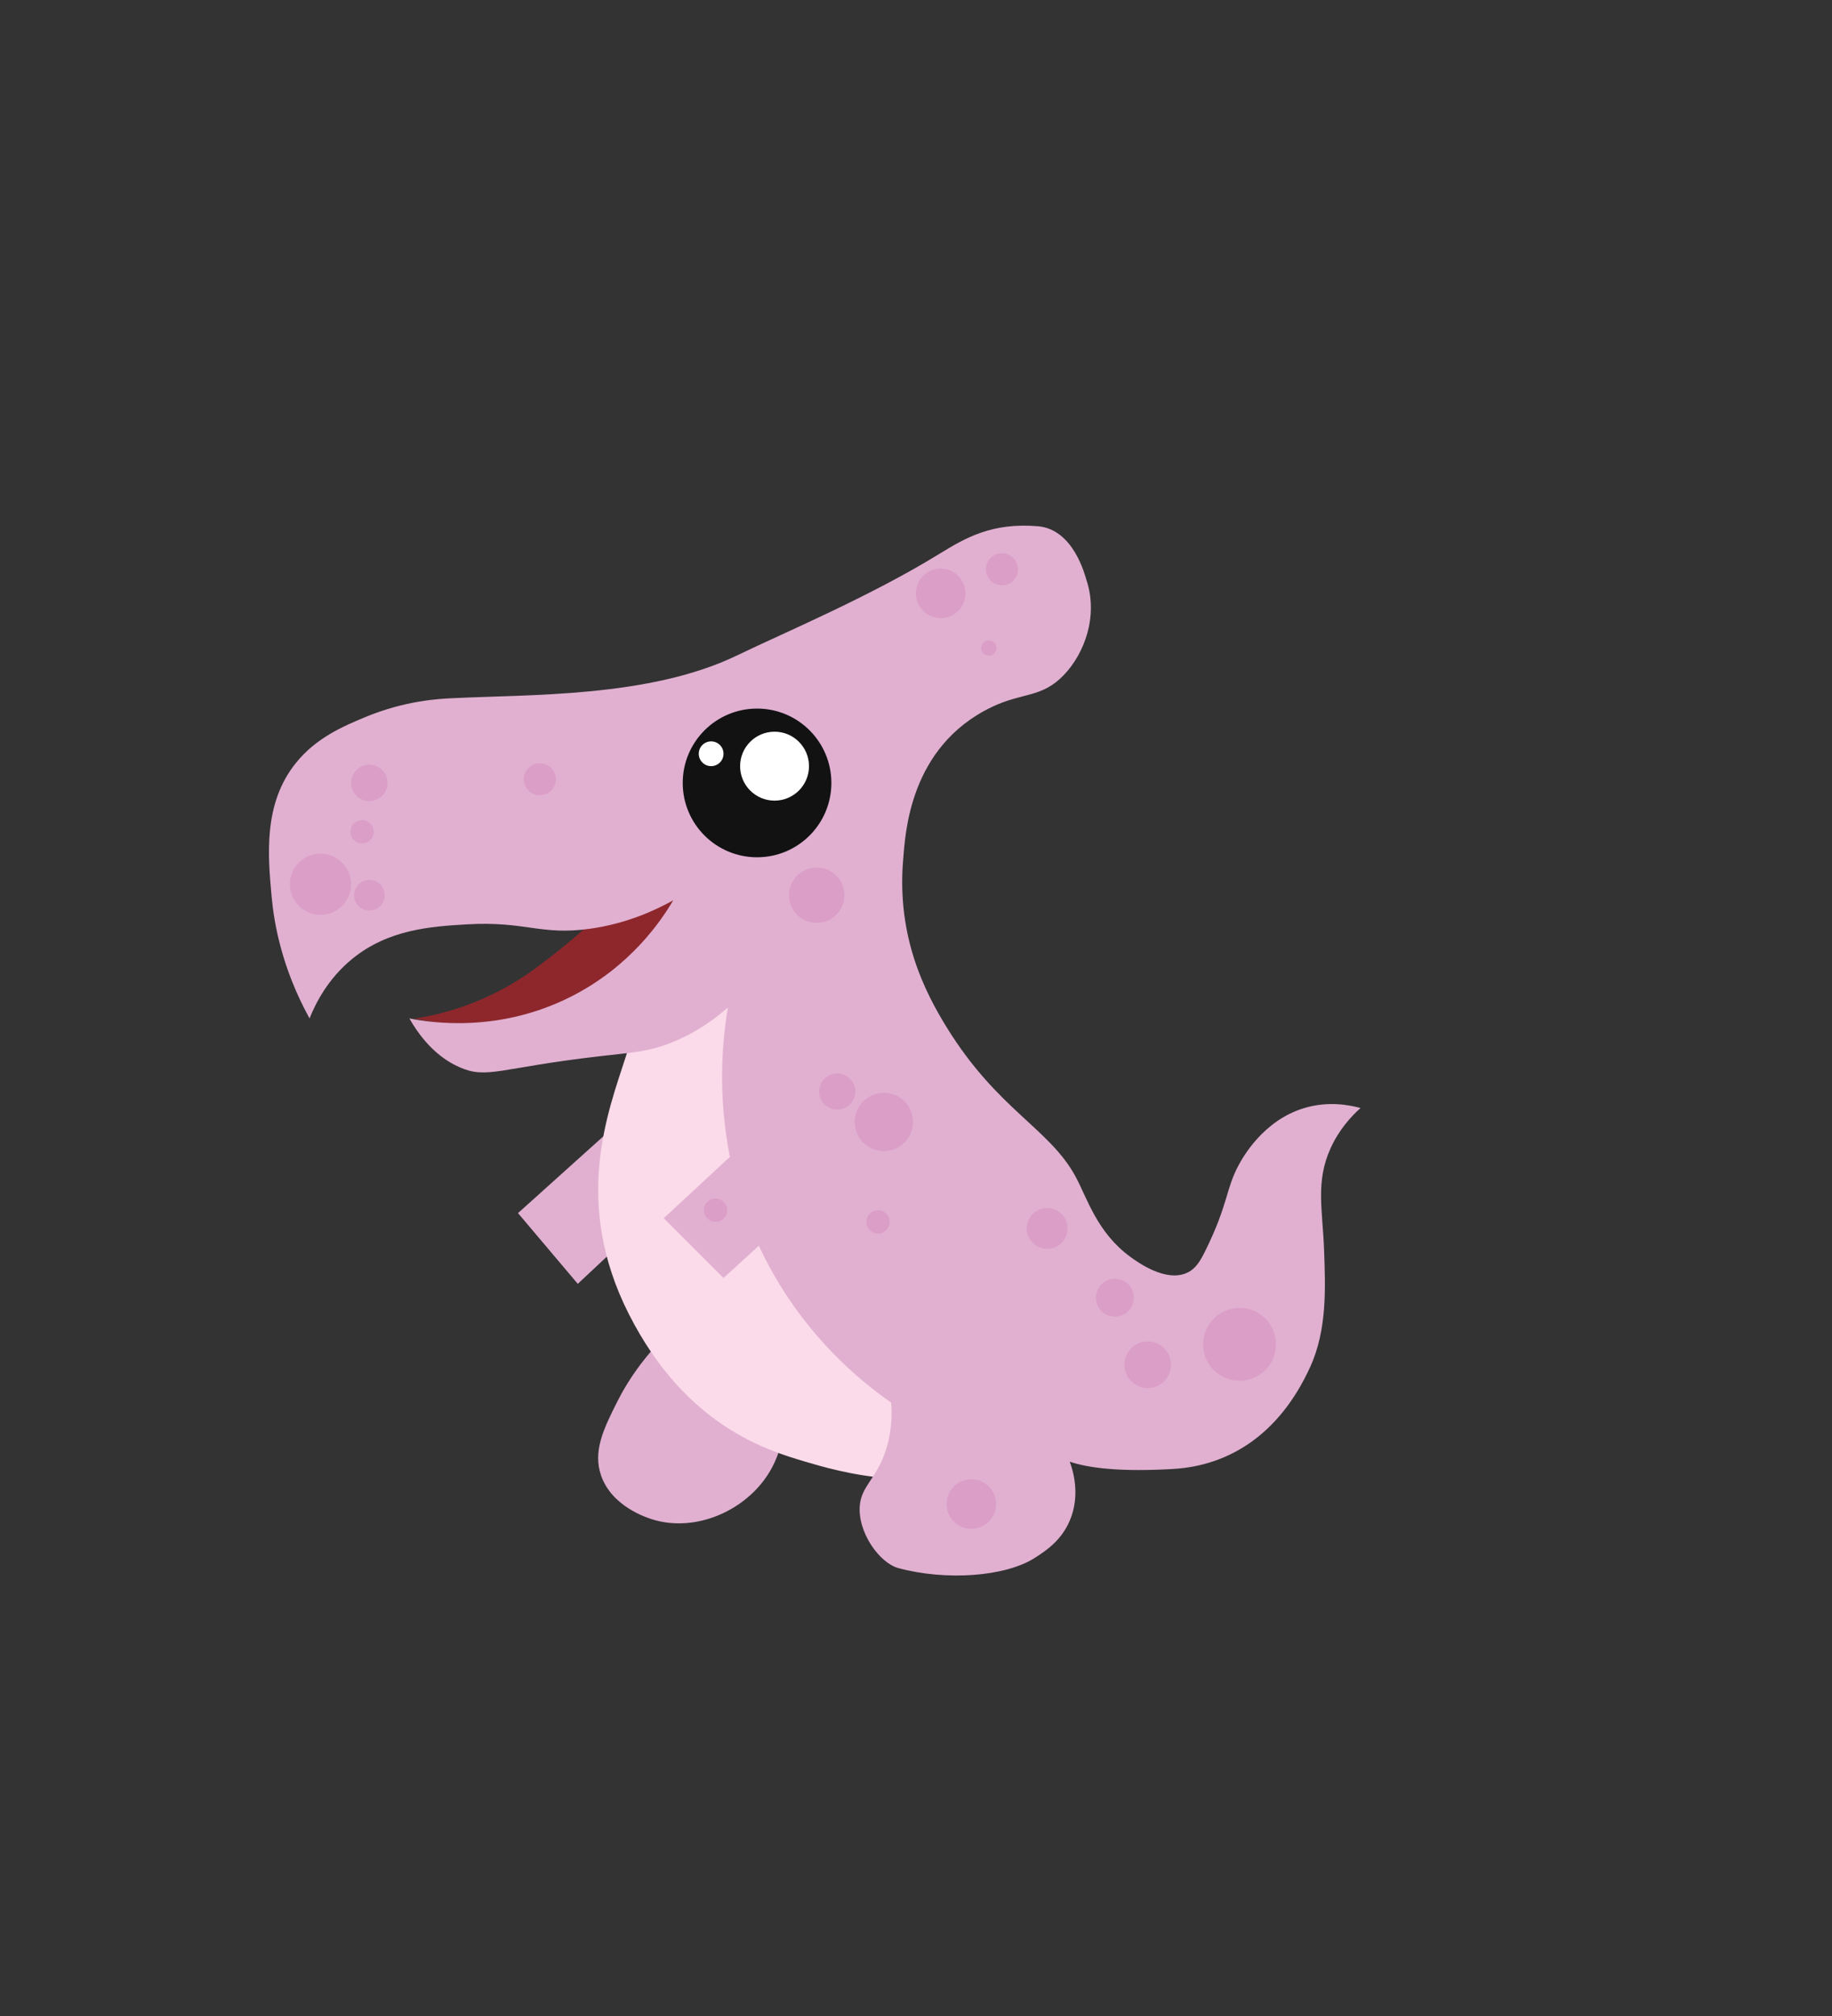 <?xml version="1.0" encoding="UTF-8"?>
<svg id="Layer_1" data-name="Layer 1" xmlns="http://www.w3.org/2000/svg" viewBox="0 0 561.01 617.13">
  <rect x="0" y="0" width="561.01" height="617.13" fill="#333333" stroke="none"/>
  <defs>
    <style>
      .cls-1 {
        fill: #fbdbe9;
      }

      .cls-2 {
        fill: #db9ec7;
      }

      .cls-3 {
        fill: #e1b0d1;
      }

      .cls-4 {
        fill: #c92129;
        opacity: .6;
      }

      .cls-5 {
        fill: #fff;
      }

      .cls-6 {
        fill: #121213;
      }
    </style>
  </defs>
  <path class="cls-3" d="M240.09,429.14c.35,3.19,1.15,14.32-6.25,24.1-7.73,10.22-21.94,15.68-34.15,11.83-1.59-.5-12.31-3.88-15.62-13.39-2.58-7.41.78-14.34,4.91-22.54,3.22-6.39,9.47-16.5,21.43-26.11,9.89,8.7,19.79,17.41,29.68,26.11Z"/>
  <path class="cls-3" d="M158.63,371.34l18.3,21.65c12.8-11.98,25.59-23.96,38.39-35.93-6.32-6.55-12.65-13.09-18.97-19.64l-37.72,33.92Z"/>
  <path class="cls-1" d="M215.29,284.84c-12.63,4.14-17.79,20.28-23.7,38.74-5.24,16.38-16.48,44.3,1.02,78.75s42.71,41.74,54.03,45.11c8.75,2.6,39.85,11.91,55.81-3.31,25.16-23.99-8.74-88.35-12.49-95.31-16.04-29.78-50.39-71.92-74.67-63.97Z"/>
  <path class="cls-4" d="M212.16,267.39c-2.62,6.58-10.05,22.56-27.45,34.15-25.45,16.94-52.63,11.42-57.8,10.27,7.42-1.14,22.18-4.42,37.05-15.4,15.62-11.53,28.08-23.66,31.23-30.51,7.29,1.12,9.69.38,16.98,1.49Z"/>
  <path class="cls-3" d="M221.56,391.2l-18.3-18.3c10.19-9.45,20.38-18.9,30.58-28.34l18.52,18.52c-10.27,9.37-20.53,18.75-30.8,28.12Z"/>
  <path class="cls-3" d="M90.55,233.63c-9.97,12.44-8.52,28.29-7.37,40.84.75,8.19,3.12,21.89,11.61,37.27,1.89-4.72,5.67-12.22,13.17-18.3,11-8.92,23.88-9.84,35.04-10.49,18-1.05,22.51,3.49,37.72,1.34,11.13-1.57,19.84-5.58,25.44-8.7-3.58,6.09-12.99,20.21-31.25,29.46-22.2,11.25-43.03,7.99-49.55,6.7,5.36,9.41,11.44,13.21,15.4,14.95,8.44,3.71,12.13.18,42.63-3.35,10.62-1.23,15.2-1.38,22.32-4.24,7.82-3.14,13.52-7.46,17.19-10.71-1.91,11.26-5.98,44.23,12.28,78.56,11.9,22.39,28.19,35.74,37.72,42.4.26,3.31.26,8.17-1.34,13.61-2.78,9.5-7.71,11.62-8.26,17.85-.72,8.21,6.01,17.63,11.83,19.19,14.73,3.97,32.79,2.6,41.74-3.12,3.43-2.2,8.11-5.29,10.71-11.38,3.43-8.03.87-15.75,0-18.08,5.8,1.96,15.51,3.18,31.69,2.23,17.12-1,32.55-10.58,41.96-31.25,5.24-11.51,4.64-24.41,4.24-35.71-.43-12.31-2.7-20.9,2.01-31.25,2.64-5.81,6.42-9.82,9.15-12.28-3.54-.96-9.98-2.15-17.19,0-12.7,3.79-18.96,15.34-20.09,17.41-4.01,7.4-3.19,11.92-10.04,25.89-1.71,3.49-3.08,5.89-5.8,7.14-6.57,3.02-15.21-3.3-17.41-4.91-10.18-7.45-13.14-17.91-16.74-24.55-8.02-14.8-23.93-20.45-39.5-45.75-6.44-10.47-15.33-27.42-13.28-51.33.66-7.69,1.76-34.46,27.12-46.64,9.47-4.55,15.3-2.71,22.1-9.82,6.19-6.47,10.6-17.83,6.92-29.01-.45-1.37-3.9-15.62-14.95-16.52-14.06-1.15-22.14,3.57-30.13,8.48-21.43,13.18-47.63,24.15-61.82,31.02-26.94,13.04-63.63,11.94-87.71,13.17-3.41.17-14.03.65-26.34,5.8-6.56,2.74-14.95,6.25-21.2,14.06Z"/>
  <circle class="cls-6" cx="231.83" cy="239.66" r="22.76"/>
  <circle class="cls-5" cx="237.19" cy="234.53" r="10.55"/>
  <circle class="cls-5" cx="217.77" cy="230.73" r="3.79"/>
  <circle class="cls-2" cx="113.1" cy="239.66" r="5.58"/>
  <circle class="cls-2" cx="98.14" cy="270.68" r="9.37"/>
  <circle class="cls-2" cx="113.1" cy="274.03" r="4.69"/>
  <circle class="cls-2" cx="110.86" cy="254.61" r="3.57"/>
  <circle class="cls-2" cx="165.32" cy="238.54" r="4.91"/>
  <circle class="cls-2" cx="306.82" cy="174.27" r="4.91"/>
  <circle class="cls-2" cx="302.8" cy="198.37" r="2.34"/>
  <circle class="cls-2" cx="288.07" cy="181.63" r="7.59"/>
  <circle class="cls-2" cx="256.38" cy="334.13" r="5.54"/>
  <circle class="cls-2" cx="270.66" cy="343.44" r="8.93"/>
  <circle class="cls-2" cx="268.88" cy="374.02" r="3.57"/>
  <circle class="cls-2" cx="320.66" cy="376.03" r="6.25"/>
  <circle class="cls-2" cx="379.58" cy="411.51" r="11.16"/>
  <circle class="cls-2" cx="351.46" cy="417.76" r="7.14"/>
  <circle class="cls-2" cx="341.41" cy="397.23" r="5.8"/>
  <circle class="cls-2" cx="297.45" cy="460.39" r="7.59"/>
  <circle class="cls-2" cx="219.11" cy="370.45" r="3.57"/>
  <circle class="cls-2" cx="250.1" cy="274.03" r="8.48"/>
</svg>